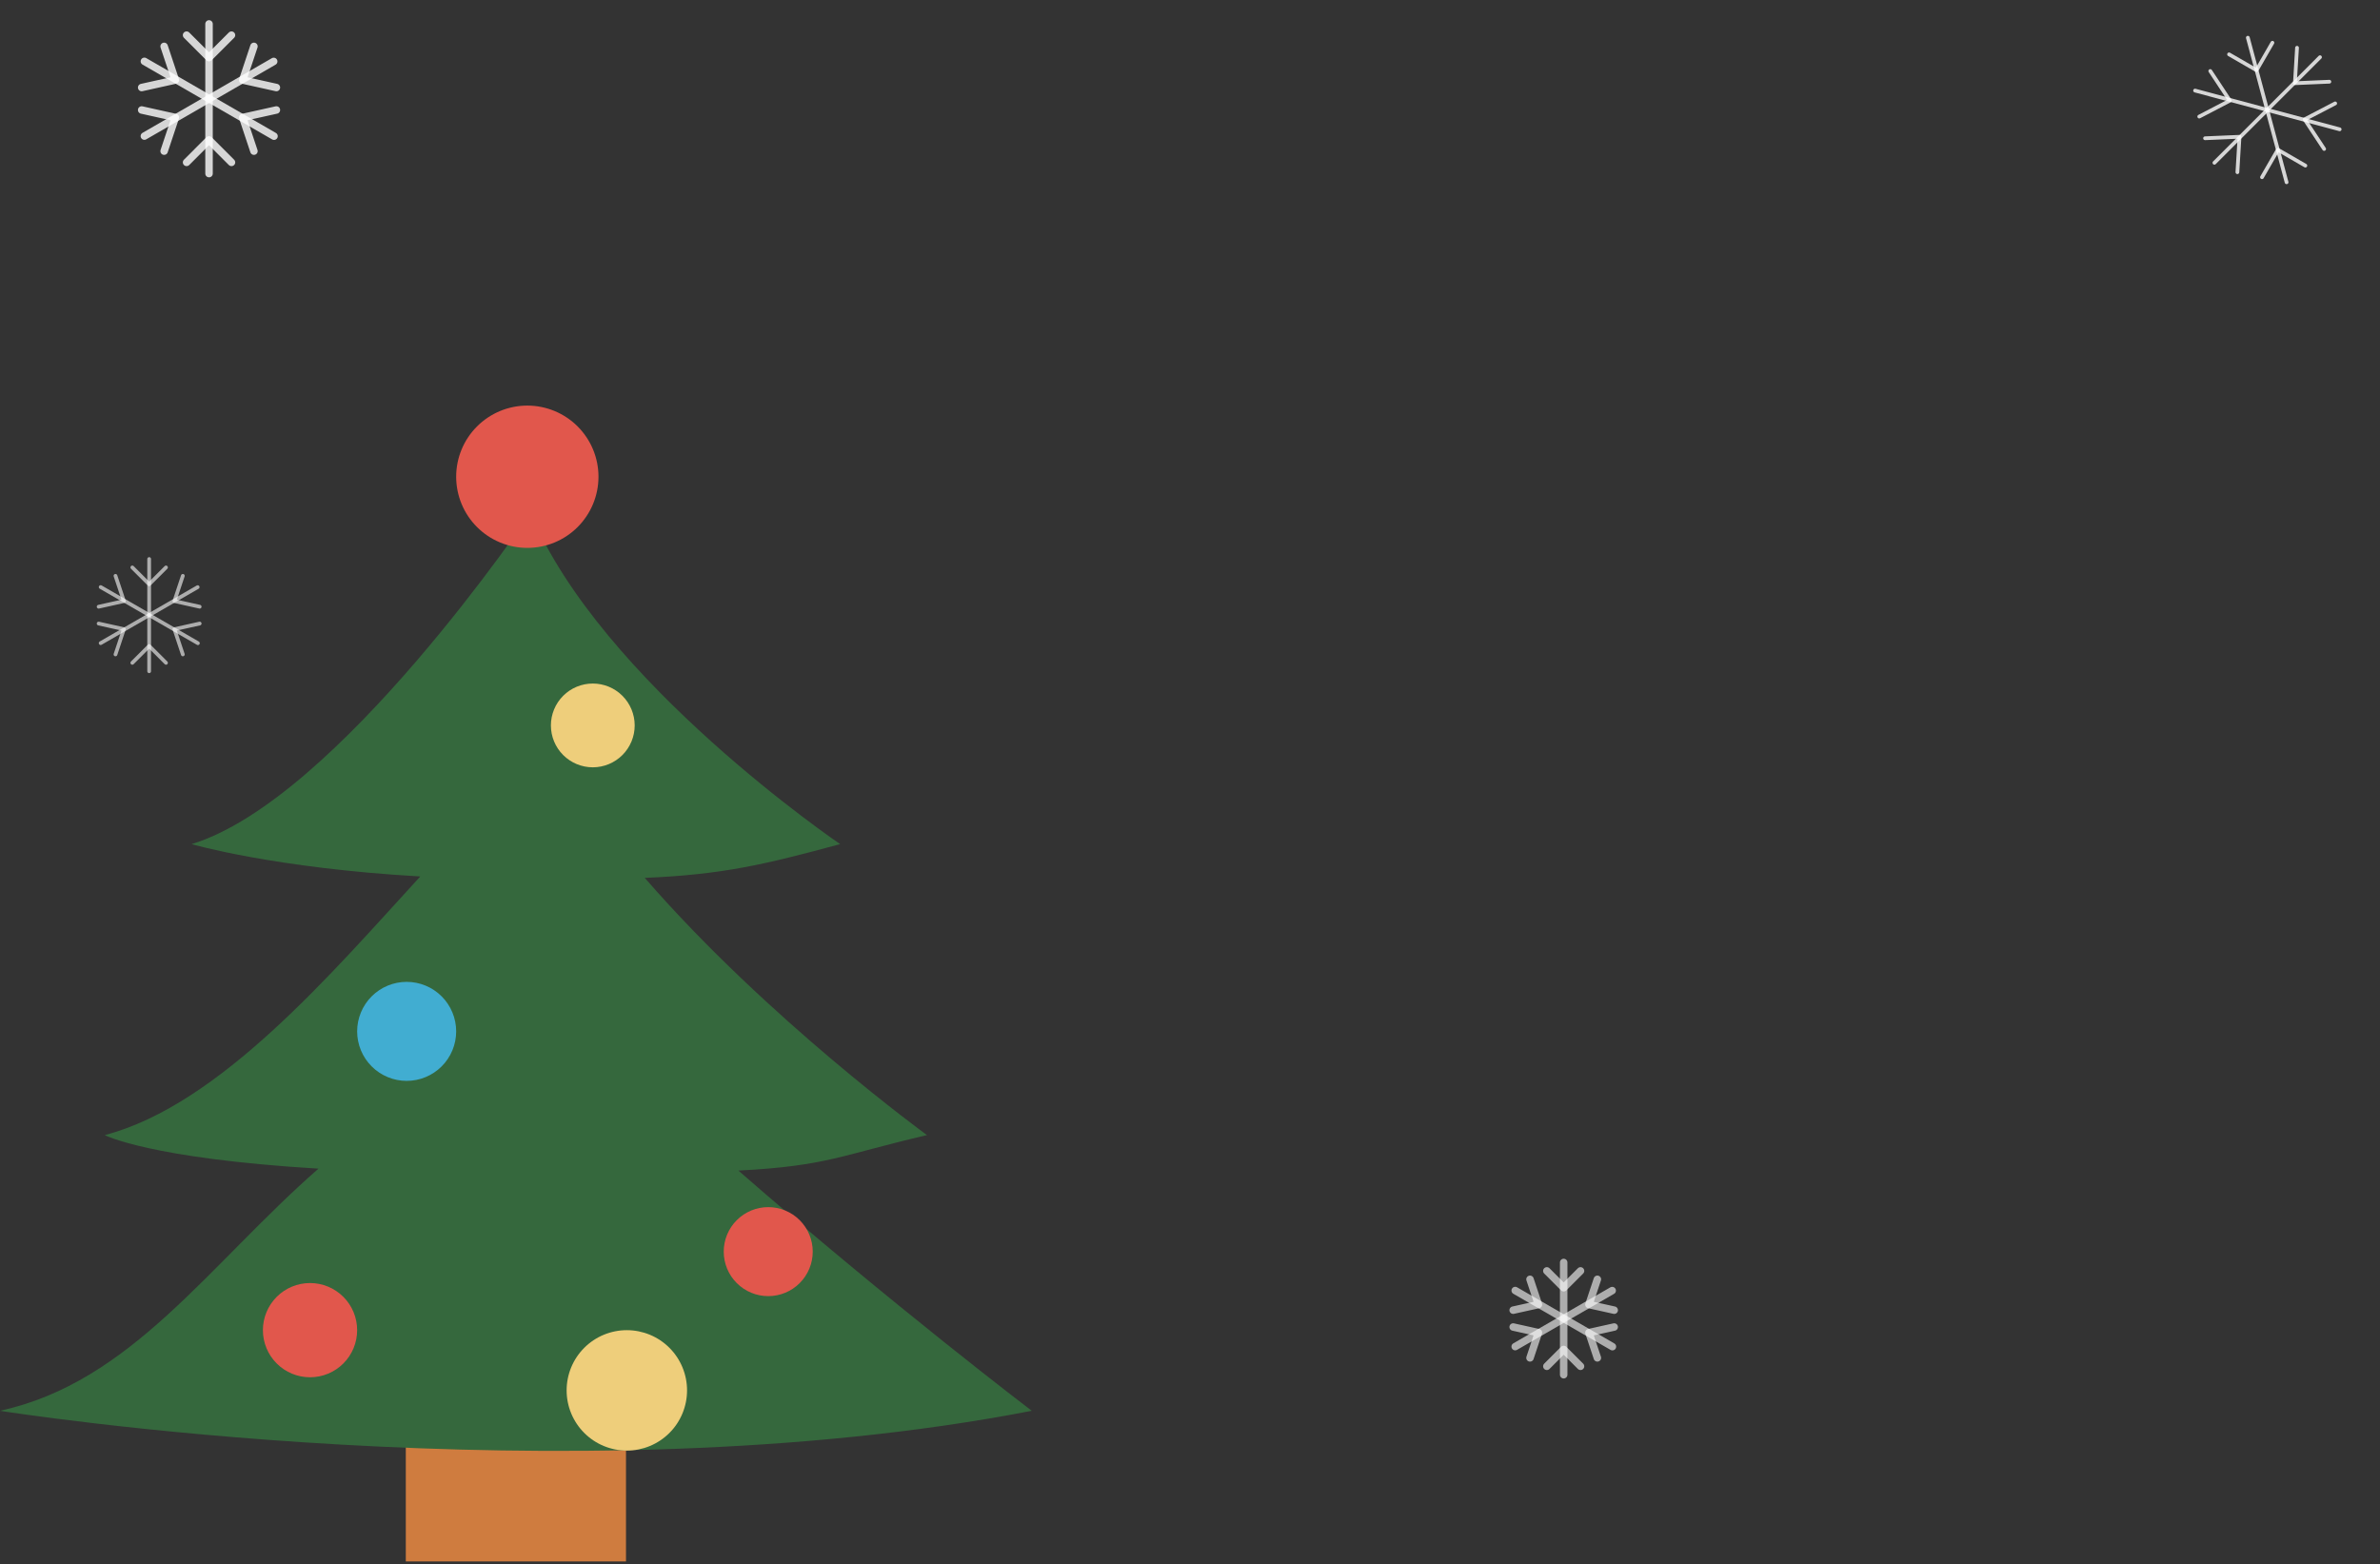 <svg width="636" height="418" viewBox="0 0 636 418" fill="none" xmlns="http://www.w3.org/2000/svg">
<rect x="0" y="0" width="636" height="418" fill="#333333" stroke="none"/>
<path d="M108.441 377.133H167.282V417.298H108.441V377.133Z" fill="#CF7C3F"/>
<path d="M197.317 312.836C221.066 311.602 224.533 308.759 247.718 303.355C247.718 303.355 205.17 272.445 172.299 234.615C193.027 233.734 204.129 231.11 224.516 225.591C224.516 225.591 160.504 182.182 141.762 137.053C141.762 137.053 90.224 213.699 51.196 225.591C51.196 225.591 73.224 232.012 112.315 234.235C88.81 259.832 58.813 295.285 27.997 303.355C27.997 303.355 39.806 309.589 85.102 312.324C55.691 338.07 35.115 369.367 0 377.036C0 377.036 151.515 401.154 275.715 377.036C275.715 377.036 238.586 348.816 197.317 312.836Z" fill="#35683D"/>
<path d="M121.901 127.408C121.901 129.905 122.393 132.377 123.348 134.684C124.304 136.991 125.704 139.087 127.47 140.853C129.236 142.619 131.332 144.019 133.639 144.975C135.946 145.93 138.418 146.422 140.915 146.422C143.412 146.422 145.885 145.93 148.192 144.975C150.498 144.019 152.595 142.619 154.36 140.853C156.126 139.087 157.526 136.991 158.482 134.684C159.438 132.377 159.929 129.905 159.929 127.408C159.929 122.365 157.926 117.529 154.36 113.963C150.794 110.397 145.958 108.394 140.915 108.394C135.872 108.394 131.036 110.397 127.47 113.963C123.904 117.529 121.901 122.365 121.901 127.408Z" fill="#E1574C"/>
<path d="M147.215 193.869C147.215 196.838 148.394 199.686 150.494 201.785C152.593 203.885 155.441 205.064 158.41 205.064C161.379 205.064 164.227 203.885 166.326 201.785C168.426 199.686 169.605 196.838 169.605 193.869C169.605 190.9 168.426 188.052 166.326 185.953C164.227 183.853 161.379 182.674 158.41 182.674C155.441 182.674 152.593 183.853 150.494 185.953C148.394 188.052 147.215 190.9 147.215 193.869Z" fill="#EECE7B"/>
<path d="M95.44 275.633C95.44 277.371 95.783 279.091 96.448 280.696C97.112 282.302 98.087 283.76 99.316 284.989C100.544 286.217 102.002 287.192 103.608 287.857C105.213 288.521 106.933 288.864 108.671 288.864C110.408 288.864 112.128 288.521 113.734 287.857C115.339 287.192 116.797 286.217 118.026 284.989C119.254 283.76 120.229 282.302 120.894 280.696C121.559 279.091 121.901 277.371 121.901 275.633C121.901 273.896 121.559 272.176 120.894 270.571C120.229 268.965 119.254 267.507 118.026 266.278C116.797 265.05 115.339 264.075 113.734 263.41C112.128 262.746 110.408 262.403 108.671 262.403C106.933 262.403 105.213 262.746 103.608 263.41C102.002 264.075 100.544 265.05 99.316 266.278C98.087 267.507 97.112 268.965 96.448 270.571C95.783 272.176 95.44 273.896 95.44 275.633Z" fill="#41ADD1"/>
<path d="M70.255 355.485C70.255 358.824 71.582 362.027 73.944 364.389C76.305 366.75 79.508 368.077 82.848 368.077C86.188 368.077 89.391 366.75 91.752 364.389C94.114 362.027 95.44 358.824 95.44 355.485C95.44 352.145 94.114 348.942 91.752 346.58C89.391 344.219 86.188 342.892 82.848 342.892C79.508 342.892 76.305 344.219 73.944 346.58C71.582 348.942 70.255 352.145 70.255 355.485Z" fill="#E1574C"/>
<path d="M151.417 371.579C151.417 375.847 153.112 379.939 156.13 382.957C159.148 385.975 163.24 387.67 167.508 387.67C171.775 387.67 175.868 385.975 178.886 382.957C181.903 379.939 183.599 375.847 183.599 371.579C183.599 367.312 181.903 363.219 178.886 360.201C175.868 357.184 171.775 355.488 167.508 355.488C163.24 355.488 159.148 357.184 156.13 360.201C153.112 363.219 151.417 367.312 151.417 371.579Z" fill="#EECE7B"/>
<path d="M193.4 334.498C193.4 337.652 194.653 340.677 196.884 342.907C199.114 345.137 202.139 346.39 205.293 346.39C208.447 346.39 211.471 345.137 213.702 342.907C215.932 340.677 217.185 337.652 217.185 334.498C217.185 331.344 215.932 328.319 213.702 326.089C211.471 323.859 208.447 322.606 205.293 322.606C202.139 322.606 199.114 323.859 196.884 326.089C194.653 328.319 193.4 331.344 193.4 334.498Z" fill="#E1574C"/>
<path d="M39.859 149.394V179.394" stroke="white" stroke-opacity="0.6" stroke-linecap="round" stroke-linejoin="round"/>
<path d="M26.903 156.894L52.884 171.894" stroke="white" stroke-opacity="0.6" stroke-linecap="round" stroke-linejoin="round"/>
<path d="M26.899 171.877L52.821 156.911" stroke="white" stroke-opacity="0.6" stroke-linecap="round" stroke-linejoin="round"/>
<path d="M30.859 153.894L33.109 160.644L26.359 162.144" stroke="white" stroke-opacity="0.6" stroke-linecap="round" stroke-linejoin="round"/>
<path d="M26.359 166.644L33.109 168.144L30.859 174.894" stroke="white" stroke-opacity="0.6" stroke-linecap="round" stroke-linejoin="round"/>
<path d="M48.859 153.894L46.609 160.644L53.359 162.144" stroke="white" stroke-opacity="0.6" stroke-linecap="round" stroke-linejoin="round"/>
<path d="M53.359 166.644L46.609 168.144L48.859 174.894" stroke="white" stroke-opacity="0.6" stroke-linecap="round" stroke-linejoin="round"/>
<path d="M35.359 151.644L39.859 156.144L44.359 151.644" stroke="white" stroke-opacity="0.6" stroke-linecap="round" stroke-linejoin="round"/>
<path d="M35.359 177.144L39.859 172.644L44.359 177.144" stroke="white" stroke-opacity="0.6" stroke-linecap="round" stroke-linejoin="round"/>
<path d="M55.859 6.394V46.394" stroke="white" stroke-opacity="0.8" stroke-width="2" stroke-linecap="round" stroke-linejoin="round"/>
<path d="M38.584 16.394L73.225 36.394" stroke="white" stroke-opacity="0.8" stroke-width="2" stroke-linecap="round" stroke-linejoin="round"/>
<path d="M38.579 36.371L73.141 16.417" stroke="white" stroke-opacity="0.8" stroke-width="2" stroke-linecap="round" stroke-linejoin="round"/>
<path d="M43.859 12.394L46.859 21.394L37.859 23.394" stroke="white" stroke-opacity="0.8" stroke-width="2" stroke-linecap="round" stroke-linejoin="round"/>
<path d="M37.859 29.394L46.859 31.394L43.859 40.394" stroke="white" stroke-opacity="0.8" stroke-width="2" stroke-linecap="round" stroke-linejoin="round"/>
<path d="M67.859 12.394L64.859 21.394L73.859 23.394" stroke="white" stroke-opacity="0.8" stroke-width="2" stroke-linecap="round" stroke-linejoin="round"/>
<path d="M73.859 29.394L64.859 31.394L67.859 40.394" stroke="white" stroke-opacity="0.8" stroke-width="2" stroke-linecap="round" stroke-linejoin="round"/>
<path d="M49.859 9.394L55.859 15.394L61.859 9.394" stroke="white" stroke-opacity="0.8" stroke-width="2" stroke-linecap="round" stroke-linejoin="round"/>
<path d="M49.859 43.394L55.859 37.394L61.859 43.394" stroke="white" stroke-opacity="0.8" stroke-width="2" stroke-linecap="round" stroke-linejoin="round"/>
<g clip-path="url(#clip0_1896_4140)">
<path d="M600.683 10.075L611.035 48.712" stroke="white" stroke-opacity="0.8" stroke-linecap="round" stroke-linejoin="round"/>
<path d="M586.584 24.206L625.221 34.559" stroke="white" stroke-opacity="0.8" stroke-linecap="round" stroke-linejoin="round"/>
<path d="M591.75 43.504L619.969 15.284" stroke="white" stroke-opacity="0.8" stroke-linecap="round" stroke-linejoin="round"/>
<path d="M590.645 18.977L595.872 26.894L587.696 31.155" stroke="white" stroke-opacity="0.8" stroke-linecap="round" stroke-linejoin="round"/>
<path d="M589.249 36.95L598.46 36.553L597.892 46.023" stroke="white" stroke-opacity="0.8" stroke-linecap="round" stroke-linejoin="round"/>
<path d="M613.827 12.765L613.259 22.235L622.47 21.837" stroke="white" stroke-opacity="0.8" stroke-linecap="round" stroke-linejoin="round"/>
<path d="M624.022 27.633L615.847 31.894L621.074 39.811" stroke="white" stroke-opacity="0.8" stroke-linecap="round" stroke-linejoin="round"/>
<path d="M595.664 14.526L603.012 18.768L607.255 11.42" stroke="white" stroke-opacity="0.8" stroke-linecap="round" stroke-linejoin="round"/>
<path d="M604.464 47.367L608.706 40.019L616.055 44.261" stroke="white" stroke-opacity="0.8" stroke-linecap="round" stroke-linejoin="round"/>
</g>
<path d="M417.859 337.394V367.394" stroke="white" stroke-opacity="0.6" stroke-width="2" stroke-linecap="round" stroke-linejoin="round"/>
<path d="M404.903 344.894L430.884 359.894" stroke="white" stroke-opacity="0.6" stroke-width="2" stroke-linecap="round" stroke-linejoin="round"/>
<path d="M404.899 359.877L430.821 344.911" stroke="white" stroke-opacity="0.6" stroke-width="2" stroke-linecap="round" stroke-linejoin="round"/>
<path d="M408.859 341.894L411.109 348.644L404.359 350.144" stroke="white" stroke-opacity="0.6" stroke-width="2" stroke-linecap="round" stroke-linejoin="round"/>
<path d="M404.359 354.644L411.109 356.144L408.859 362.894" stroke="white" stroke-opacity="0.6" stroke-width="2" stroke-linecap="round" stroke-linejoin="round"/>
<path d="M426.859 341.894L424.609 348.644L431.359 350.144" stroke="white" stroke-opacity="0.6" stroke-width="2" stroke-linecap="round" stroke-linejoin="round"/>
<path d="M431.359 354.644L424.609 356.144L426.859 362.894" stroke="white" stroke-opacity="0.6" stroke-width="2" stroke-linecap="round" stroke-linejoin="round"/>
<path d="M413.359 339.644L417.859 344.144L422.359 339.644" stroke="white" stroke-opacity="0.6" stroke-width="2" stroke-linecap="round" stroke-linejoin="round"/>
<path d="M413.359 365.144L417.859 360.644L422.359 365.144" stroke="white" stroke-opacity="0.6" stroke-width="2" stroke-linecap="round" stroke-linejoin="round"/>
<defs>
<clipPath id="clip0_1896_4140">
<rect width="48" height="48" fill="white" transform="translate(576.465 12.423) rotate(-15)"/>
</clipPath>
</defs>
</svg>
